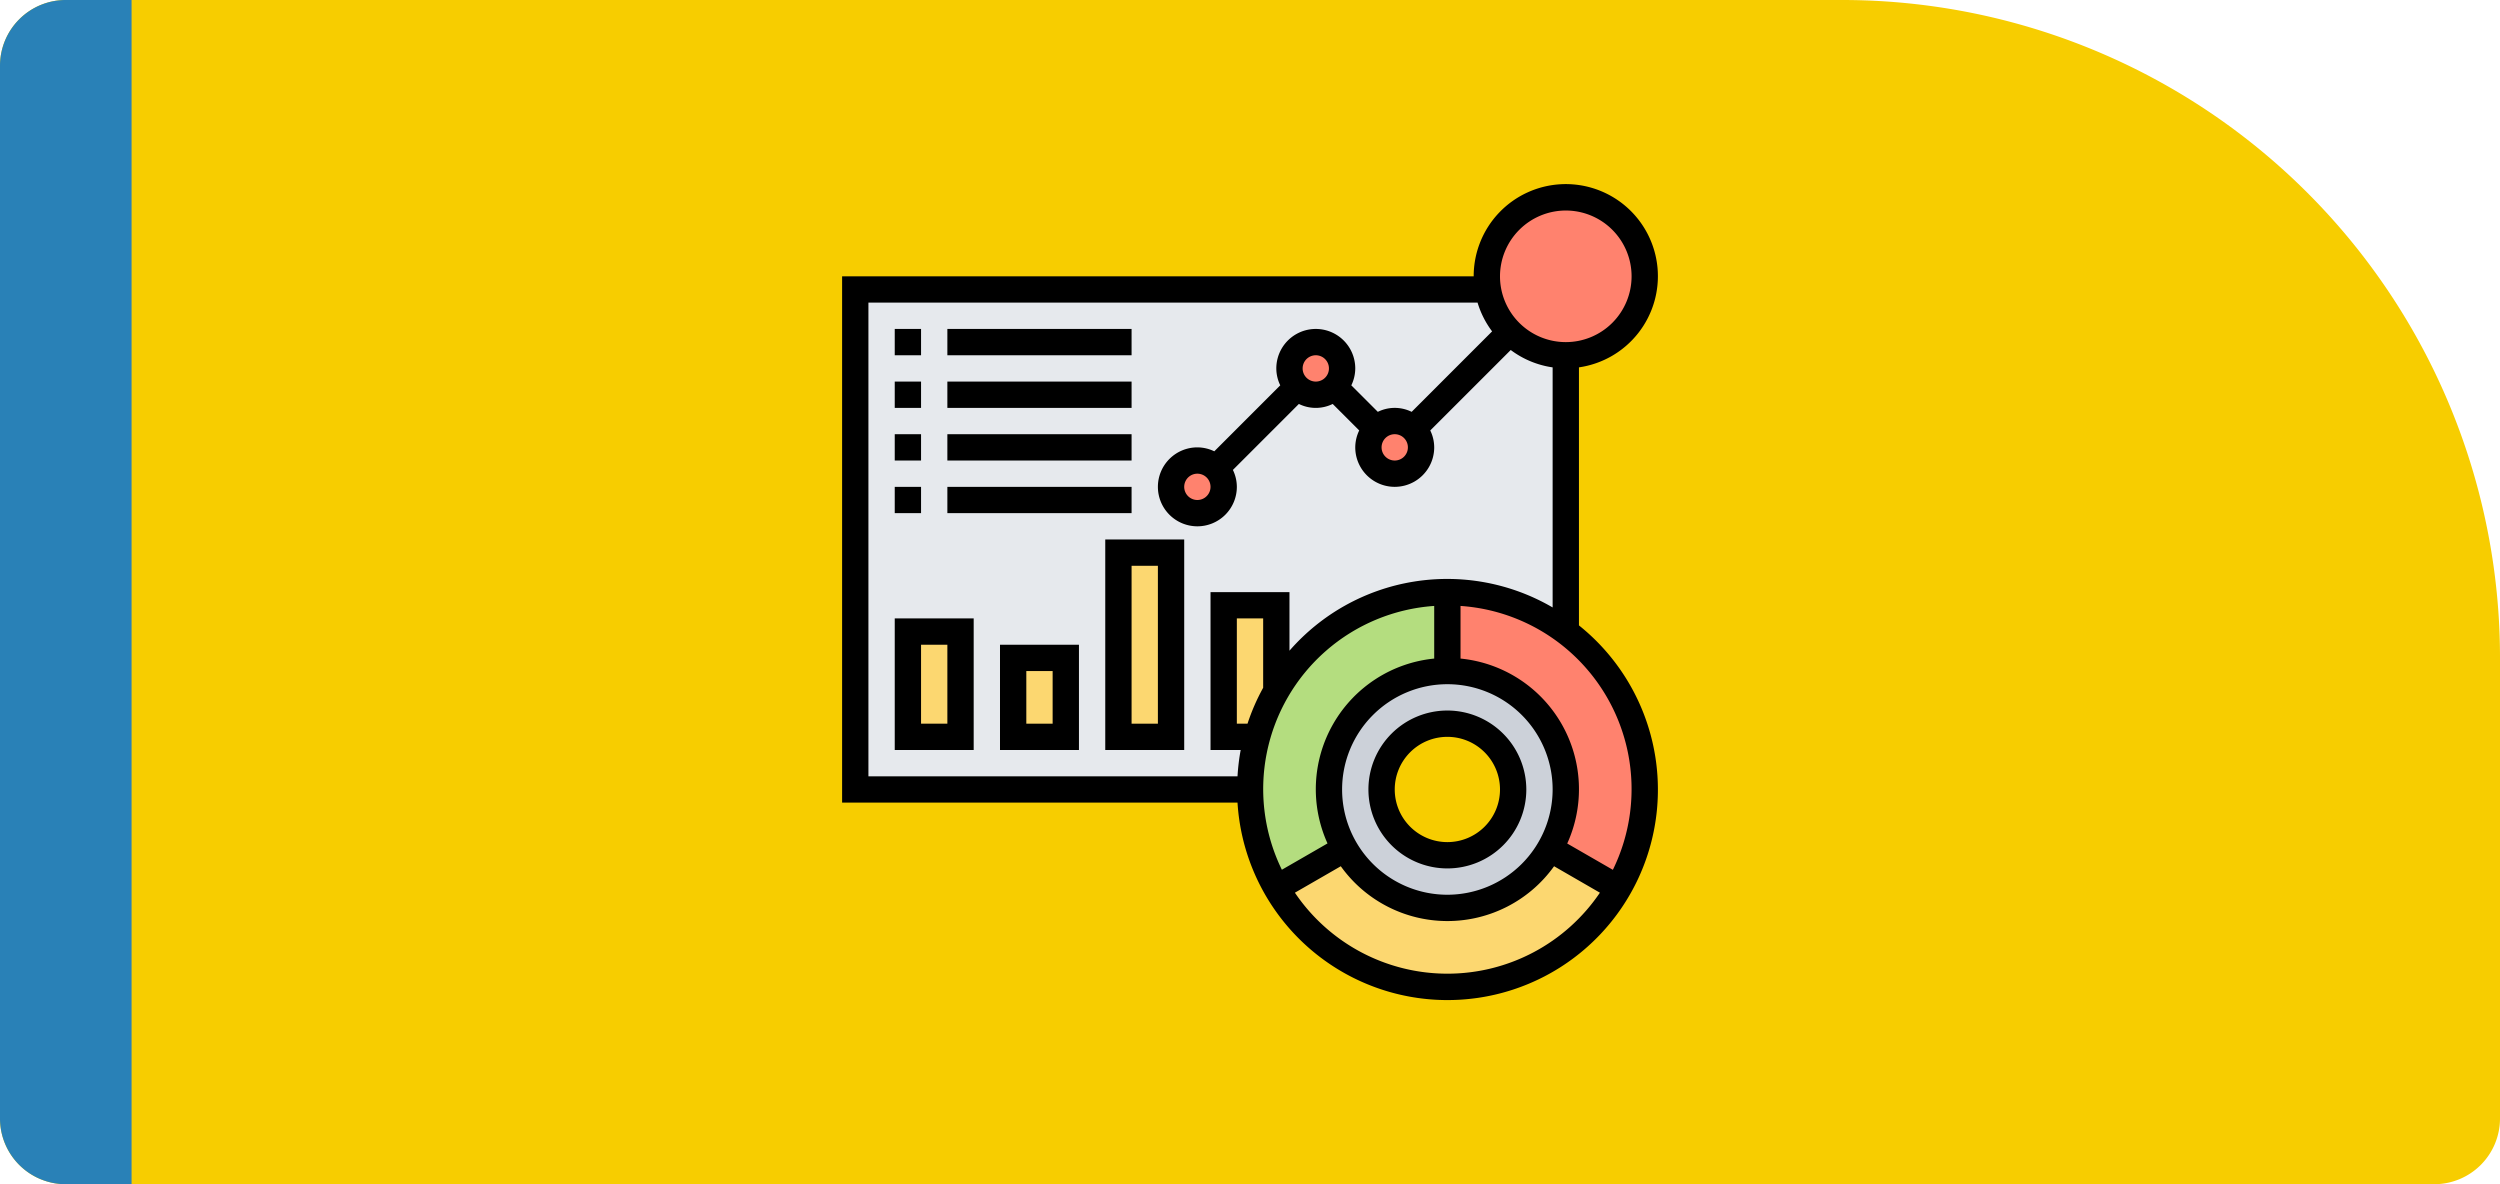<svg xmlns="http://www.w3.org/2000/svg" width="190" height="90" viewBox="0 0 190 90">
  <g id="Grupo_1063897" data-name="Grupo 1063897" transform="translate(-180 -446)">
    <path id="Rectángulo_373435" data-name="Rectángulo 373435" d="M5,0H140a50,50,0,0,1,50,50V85a5,5,0,0,1-5,5H5a5,5,0,0,1-5-5V5A5,5,0,0,1,5,0Z" transform="translate(180 446)" fill="#f7cd00"/>
    <g id="dashboard" transform="translate(243 459)">
      <g id="Grupo_1065365" data-name="Grupo 1065365">
        <g id="Grupo_1065352" data-name="Grupo 1065352">
          <path id="Trazado_801286" data-name="Trazado 801286" d="M2,9V47H42a5,5,0,0,1,10,0h4V9Z" fill="#e6e9ed"/>
        </g>
        <g id="Grupo_1065353" data-name="Grupo 1065353">
          <path id="Trazado_801287" data-name="Trazado 801287" d="M6,35h4v8H6Z" fill="#fcd770"/>
        </g>
        <g id="Grupo_1065354" data-name="Grupo 1065354">
          <path id="Trazado_801288" data-name="Trazado 801288" d="M14,37h4v6H14Z" fill="#fcd770"/>
        </g>
        <g id="Grupo_1065355" data-name="Grupo 1065355">
          <path id="Trazado_801289" data-name="Trazado 801289" d="M22,29h4V43H22Z" fill="#fcd770"/>
        </g>
        <g id="Grupo_1065356" data-name="Grupo 1065356">
          <path id="Trazado_801290" data-name="Trazado 801290" d="M34,33v6.52A15.071,15.071,0,0,0,32.54,43H30V33Z" fill="#fcd770"/>
        </g>
        <g id="Grupo_1065357" data-name="Grupo 1065357">
          <path id="Trazado_801291" data-name="Trazado 801291" d="M47,38a9,9,0,0,0-9,9,9,9,0,0,0,18,0A9,9,0,0,0,47,38Zm0,14a5,5,0,1,1,5-5A5,5,0,0,1,47,52Z" fill="#ccd1d9"/>
        </g>
        <g id="Grupo_1065358" data-name="Grupo 1065358">
          <path id="Trazado_801292" data-name="Trazado 801292" d="M54.79,51.5l5.2,3a15,15,0,0,1-25.98,0l5.2-3a8.993,8.993,0,0,0,15.58,0Z" fill="#fcd770"/>
        </g>
        <g id="Grupo_1065359" data-name="Grupo 1065359">
          <path id="Trazado_801293" data-name="Trazado 801293" d="M62,47a14.884,14.884,0,0,1-2.01,7.5l-5.2-3A8.908,8.908,0,0,0,56,47a9,9,0,0,0-9-9V32A15,15,0,0,1,62,47Z" fill="#ff826e"/>
        </g>
        <g id="Grupo_1065360" data-name="Grupo 1065360">
          <path id="Trazado_801294" data-name="Trazado 801294" d="M47,32v6a9,9,0,0,0-9,9,8.908,8.908,0,0,0,1.21,4.5l-5.2,3A14.884,14.884,0,0,1,32,47,15,15,0,0,1,47,32Z" fill="#b4dd7f"/>
        </g>
        <g id="Grupo_1065361" data-name="Grupo 1065361">
          <path id="Trazado_801295" data-name="Trazado 801295" d="M29.41,22.59A1.955,1.955,0,0,1,30,24a2,2,0,1,1-2-2A1.955,1.955,0,0,1,29.41,22.59Z" fill="#ff826e"/>
        </g>
        <g id="Grupo_1065362" data-name="Grupo 1065362">
          <path id="Trazado_801296" data-name="Trazado 801296" d="M38.41,16.41A2,2,0,0,1,35,15a2,2,0,0,1,4,0A1.955,1.955,0,0,1,38.41,16.41Z" fill="#ff826e"/>
        </g>
        <g id="Grupo_1065363" data-name="Grupo 1065363">
          <path id="Trazado_801297" data-name="Trazado 801297" d="M44.41,19.59A1.955,1.955,0,0,1,45,21a2,2,0,0,1-4,0,1.994,1.994,0,0,1,3.41-1.41Z" fill="#ff826e"/>
        </g>
        <g id="Grupo_1065364" data-name="Grupo 1065364">
          <path id="Trazado_801298" data-name="Trazado 801298" d="M56,2a6,6,0,0,1,0,12,6,6,0,0,1-5.91-5A5.47,5.47,0,0,1,50,8a6,6,0,0,1,6-6Z" fill="#ff826e"/>
        </g>
      </g>
      <g id="Grupo_1065366" data-name="Grupo 1065366">
        <path id="Trazado_801299" data-name="Trazado 801299" d="M57,34.53V14.92A7,7,0,1,0,49,8H1V48H31.051A15.99,15.99,0,1,0,57,34.53ZM56,3a5,5,0,1,1-5,5A5.006,5.006,0,0,1,56,3ZM3,10H49.295A7,7,0,0,0,50.4,12.185L44.286,18.3a2.9,2.9,0,0,0-2.571,0L39.7,16.286A2.972,2.972,0,0,0,40,15a3,3,0,1,0-6,0,2.951,2.951,0,0,0,.3,1.285L29.286,21.3A2.972,2.972,0,0,0,28,21a3,3,0,1,0,3,3,2.951,2.951,0,0,0-.3-1.285L35.714,17.7a2.9,2.9,0,0,0,2.571,0L40.3,19.714A2.972,2.972,0,0,0,40,21a3,3,0,1,0,6,0,2.951,2.951,0,0,0-.3-1.285L51.816,13.6A6.957,6.957,0,0,0,55,14.921V33.166a15.9,15.9,0,0,0-20,3.287V32H29V44h2.292a16.042,16.042,0,0,0-.241,2H3ZM43,20a1,1,0,1,1-1,1A1,1,0,0,1,43,20Zm-7-5a1,1,0,1,1,1,1A1,1,0,0,1,36,15Zm-7,9a1,1,0,1,1-1-1A1,1,0,0,1,29,24ZM47,55a8,8,0,1,1,8-8A8.009,8.009,0,0,1,47,55ZM33,39.271A15.879,15.879,0,0,0,31.811,42H31V34h2Zm13-6.22v4A9.979,9.979,0,0,0,37.891,51.1l-3.469,2A13.952,13.952,0,0,1,46,33.051ZM47,61a13.993,13.993,0,0,1-11.588-6.155L38.9,52.834a9.967,9.967,0,0,0,16.21,0l3.483,2.011A13.993,13.993,0,0,1,47,61Zm12.578-7.893-3.469-2A9.979,9.979,0,0,0,48,37.051v-4A13.952,13.952,0,0,1,59.578,53.107Z"/>
        <path id="Trazado_801300" data-name="Trazado 801300" d="M47,41a6,6,0,1,0,6,6A6.006,6.006,0,0,0,47,41Zm0,10a4,4,0,1,1,4-4A4,4,0,0,1,47,51Z"/>
        <path id="Trazado_801301" data-name="Trazado 801301" d="M5,12H7v2H5Z"/>
        <path id="Trazado_801302" data-name="Trazado 801302" d="M9,12H23v2H9Z"/>
        <path id="Trazado_801303" data-name="Trazado 801303" d="M5,16H7v2H5Z"/>
        <path id="Trazado_801304" data-name="Trazado 801304" d="M9,16H23v2H9Z"/>
        <path id="Trazado_801305" data-name="Trazado 801305" d="M5,20H7v2H5Z"/>
        <path id="Trazado_801306" data-name="Trazado 801306" d="M9,20H23v2H9Z"/>
        <path id="Trazado_801307" data-name="Trazado 801307" d="M5,24H7v2H5Z"/>
        <path id="Trazado_801308" data-name="Trazado 801308" d="M9,24H23v2H9Z"/>
        <path id="Trazado_801309" data-name="Trazado 801309" d="M5,44h6V34H5Zm2-8H9v6H7Z"/>
        <path id="Trazado_801310" data-name="Trazado 801310" d="M13,44h6V36H13Zm2-6h2v4H15Z"/>
        <path id="Trazado_801311" data-name="Trazado 801311" d="M21,44h6V28H21Zm2-14h2V42H23Z"/>
      </g>
    </g>
    <path id="Rectángulo_374157" data-name="Rectángulo 374157" d="M5,0h5a0,0,0,0,1,0,0V90a0,0,0,0,1,0,0H5a5,5,0,0,1-5-5V5A5,5,0,0,1,5,0Z" transform="translate(180 446)" fill="#2981b7"/>
  </g>
</svg>

